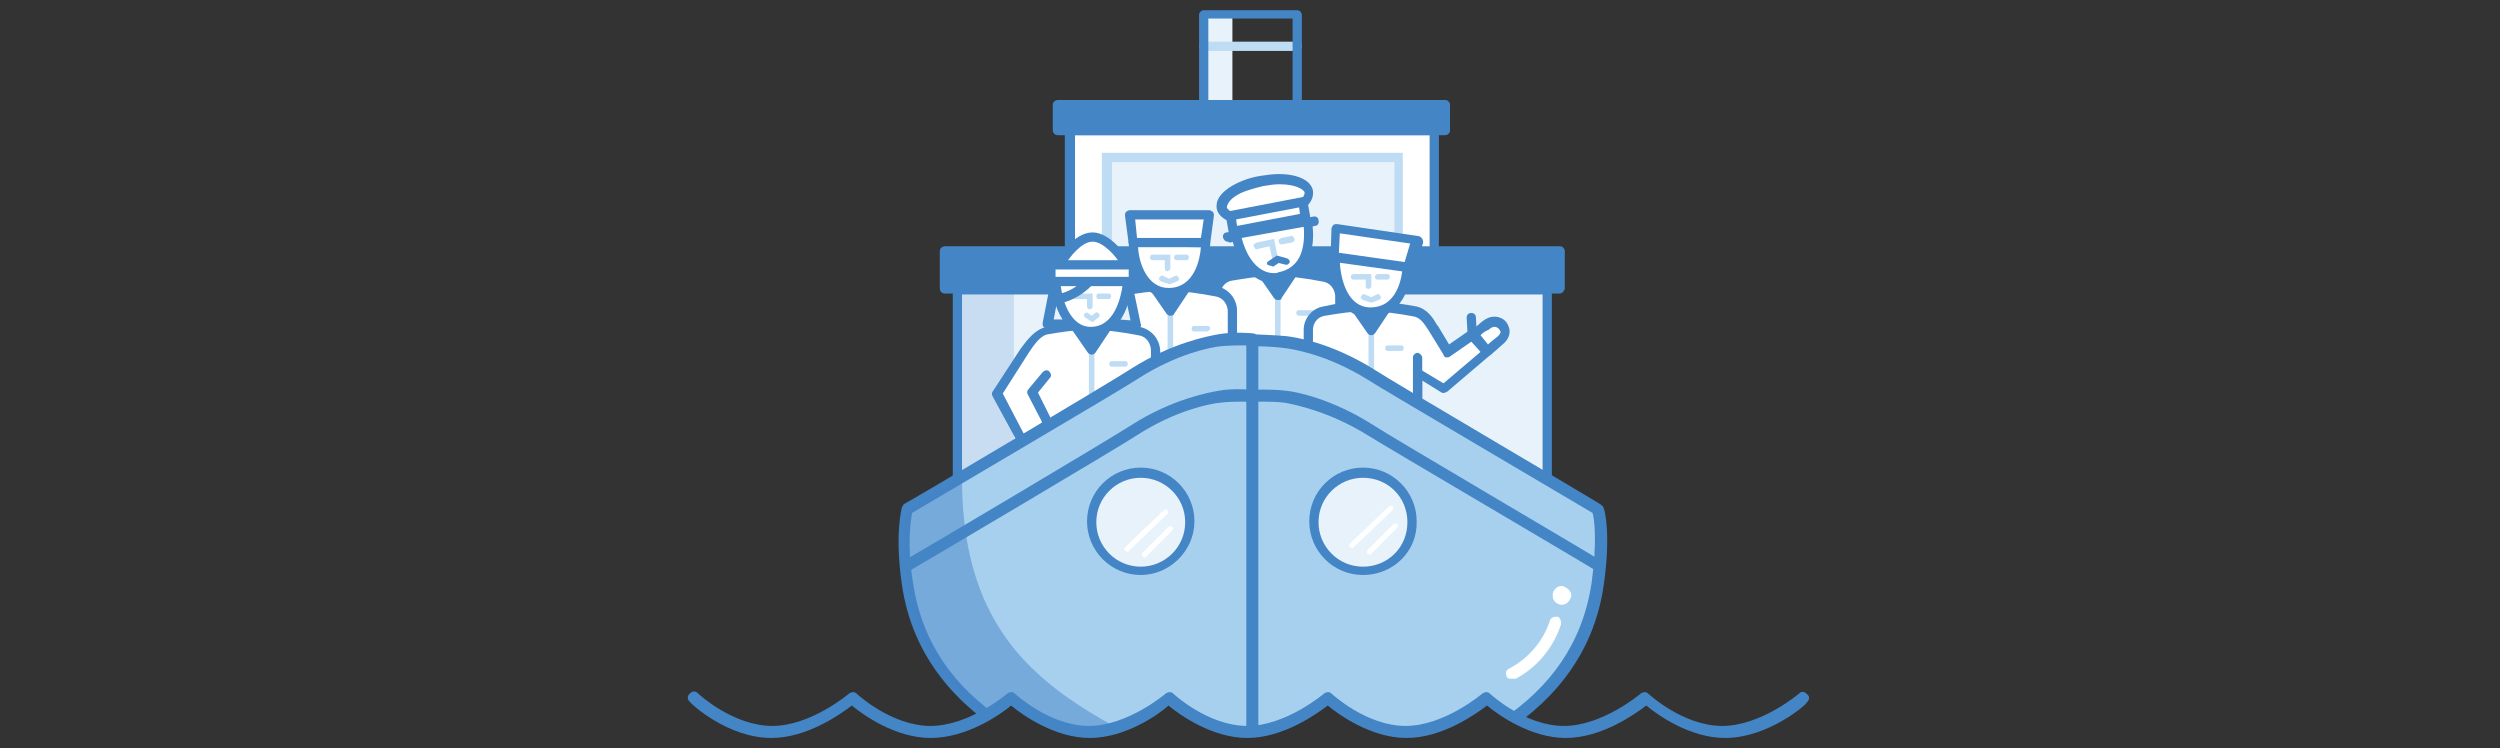 <svg xmlns="http://www.w3.org/2000/svg" xmlns:xlink="http://www.w3.org/1999/xlink" width="270" height="80.8" viewBox="0 0 270 80.8"><rect x="0" y="0" width="270" height="80.8" fill="#333333" stroke="none"/><path fill="#FFF" d="M115.6 14.1H155v30.7h-39.4z"/><path fill="#4485C6" d="M154.9 45.3h-39.4c-.3 0-.5-.3-.5-.5V14.1c0-.3.3-.5.5-.5h39.4c.3 0 .5.3.5.5v30.7c0 .3-.2.5-.5.5zm-38.8-1h38.3V14.6h-38.3v29.7z"/><path fill="#E7F2FB" d="M119.6 17h31.5v14.1h-31.5z"/><path fill="#BEDCF4" d="M151.5 31.7H119V16.5h32.5v15.2zm-31.4-1h30.5V17.5h-30.5v13.2z"/><g fill="#4485C6"><path d="M114.1 11.4H156v2.8h-41.9z"/><path d="M156.1 14.6h-41.9c-.3 0-.5-.3-.5-.5v-2.8c0-.3.3-.5.5-.5h41.9c.3 0 .5.3.5.5v2.8c0 .3-.3.5-.5.5zm-41.5-1h40.9v-1.8h-40.9v1.8z"/></g><path fill="#E7F2FB" d="M130 1.6h3.1v9.2H130z"/><path fill="none" d="M130 5h10.1"/><path fill="#BEDCF4" d="M140.1 5.5H130c-.3 0-.5-.3-.5-.5s.3-.5.5-.5h10.1c.3 0 .5.3.5.5s-.2.5-.5.5z"/><path fill="#4485C6" d="M140.1 12.1H130c-.3 0-.5-.3-.5-.5v-10c0-.3.3-.5.5-.5h10.1c.3 0 .5.3.5.5v10c0 .3-.2.5-.5.5zm-9.6-1.1h9.1V2h-9.1v9z"/><g fill="#4485C6"><path d="M102 27.1h66.5v4.1H102z"/><path d="M168.4 31.7H102c-.3 0-.5-.3-.5-.5v-4.1c0-.3.3-.5.5-.5h66.5c.3 0 .5.3.5.5v4.1c-.1.3-.3.5-.6.5zm-65.9-1H168v-3.1h-65.5v3.1z"/></g><path fill="#E7F2FB" d="M103.4 33.7v-2.4h63.7v29.8h-63.7V33.7"/><path fill="#4485C6" d="M167.1 61.6h-63.7c-.3 0-.5-.3-.5-.5V31.3c0-.3.3-.5.5-.5h63.7c.3 0 .5.3.5.5v29.8c0 .3-.2.5-.5.5zm-63.2-1h62.7V31.8h-62.7v28.8z"/><path fill="#FFF" d="M131.2 40.9v-9.1c0-.9.7-1.8 1.7-2 1.3-.3 3.2-.6 4.7-.6 1.6 0 3.8.3 5.3.6 1 .2 1.8 1 1.8 2v9.4"/><path fill="#4485C6" d="M144.7 41.8c-.3 0-.5-.3-.5-.5v-9.4c-.1-.8-.6-1.4-1.4-1.5-1.5-.3-3.6-.6-5.2-.6-1.5 0-3.3.3-4.5.5-.8.1-1.3.8-1.3 1.5v9.1c0 .3-.3.5-.5.5s-.5-.3-.5-.5v-9.1c0-1.2.9-2.3 2.1-2.5 1.3-.3 3.2-.6 4.7-.6 1.6 0 3.8.3 5.4.6 1.3.3 2.1 1.3 2.2 2.5v9.4c0 .3-.2.6-.5.6z"/><path fill="#BEDCF4" d="M141.7 34.1h-1.4c-.2 0-.3-.1-.3-.3s.1-.3.3-.3h1.4c.2 0 .3.1.3.3s-.2.3-.3.3zM138 38.9c-.2 0-.3-.1-.3-.3V32c0-.2.1-.3.3-.3s.3.1.3.3v6.6c.1.1-.1.3-.3.3z"/><g fill="#4485C6"><path d="M136.4 29.6l1.6 2.3 1.6-2.4"/><path d="M138 32.4c-.2 0-.3-.1-.4-.2l-1.6-2.3c-.2-.3-.1-.6.1-.7.3-.2.6-.1.7.1L138 31l1.2-1.8c.1-.3.4-.3.7-.1.3.1.3.4.1.7l-1.6 2.4c0 .2-.2.2-.4.2z"/></g><ellipse transform="matrix(-.183 -.983 .983 -.183 140.334 159.945)" fill="#FFF" cx="136.7" cy="21.6" rx="2.1" ry="4.8"/><path fill="#4485C6" d="M135.1 24.3c-2.1 0-3.5-.7-3.7-1.8-.1-.8.3-1.5 1.3-2.2.9-.6 2.1-1.1 3.4-1.3.7-.1 1.3-.2 2-.2 2.1 0 3.5.7 3.7 1.8.1.8-.3 1.5-1.3 2.2-.9.6-2.1 1.1-3.4 1.3-.7.2-1.3.2-2 .2zm3.1-4.4c-.6 0-1.2.1-1.8.2-1.2.3-2.3.6-3 1.1-.6.4-.9.9-.9 1.2.1.4 1.1.9 2.7.9.6 0 1.2-.1 1.8-.2 1.2-.3 2.3-.6 3-1.1.6-.4.9-.9.9-1.2-.1-.4-1.1-.9-2.7-.9z"/><path fill="none" d="M132.6 25.6l9.2-1.7"/><path fill="#4485C6" d="M132.6 26.1c-.3 0-.4-.2-.5-.4-.1-.3.1-.6.4-.6l9.3-1.7c.3-.1.6.1.6.4.1.3-.1.6-.4.6l-9.2 1.8-.2-.1z"/><g><path fill="#FFF" d="M141.022 23.537l-7.767 1.443-.31-1.672 7.767-1.442z"/><path fill="#4485C6" d="M133.2 25.5c-.3 0-.4-.2-.5-.4l-.3-1.7c0-.1 0-.3.1-.4s.2-.2.3-.2l7.8-1.5c.3-.1.6.1.6.4l.3 1.7c0 .1 0 .3-.1.4-.1.1-.2.2-.3.2l-7.9 1.5zm.3-1.8l.1.7 6.8-1.3-.1-.7-6.8 1.3z"/></g><g><path fill="#FFF" d="M141.1 24.1c.4 2.3.1 5.4-3 6-2.7.5-4.3-2.5-4.7-4.7l7.7-1.3z"/><path fill="#4485C6" d="M137.6 30.6c-2.5 0-4.2-2.6-4.6-5.2 0-.1 0-.3.1-.4s.2-.2.3-.2l7.7-1.3c.3-.1.5.1.6.4.1.8.3 2.4-.3 3.9s-1.6 2.4-3.2 2.6c-.2.2-.3.2-.6.2zm-3.5-4.9c.4 1.6 1.5 3.8 3.5 3.8.2 0 .3 0 .5-.1 1.1-.2 2-.9 2.4-2 .3-.8.4-1.8.3-2.9l-6.7 1.2z"/><g fill="#BEDCF4"><path d="M137.7 28.2c-.1 0-.3-.1-.3-.3l-.3-1.3-1.3.3c-.2.1-.3-.1-.4-.3-.1-.2.1-.3.3-.4l1.9-.4.4 2c0 .2-.1.4-.3.4zM138.4 26.4c-.1 0-.3-.1-.3-.3-.1-.2.1-.3.3-.4l1-.2c.2-.1.3.1.4.3.1.2-.1.3-.3.4l-1.1.2z"/></g><path fill="#4485C6" d="M137.2 28.7c-.1 0-.2-.1-.3-.1-.1-.1-.1-.3.1-.4l.9-.6 1.1.3c.2.1.3.2.3.4-.1.2-.2.3-.4.3l-.8-.2-.6.4c-.2-.1-.2-.1-.3-.1z"/></g><path opacity=".19" fill="#4485C6" d="M109.5 30.9h-6.1v26.6h6.1"/><g><path fill="#FFF" d="M141.3 44.7v-9.1c0-.9.7-1.8 1.7-2 1.3-.3 3.2-.6 4.7-.6 1.6 0 3.8.3 5.3.6 1 .2 1.5 1.1 1.9 1.8l1.5 2.5 2.7-1.8 1.6 1.9-4.7 4-2.8-1.7V43"/><path fill="#4485C6" d="M141.3 45.2c-.3 0-.5-.3-.5-.5v-9.1c0-1.2.9-2.3 2.1-2.5 1.3-.3 3.2-.6 4.7-.6 1.6 0 3.8.3 5.4.6 1.2.3 1.8 1.3 2.2 2l.1.1 1.2 2 2.3-1.6c.2-.1.5-.1.7.1l1.6 1.9c.1.1.1.3.1.4 0 .1-.1.3-.2.3l-4.7 4c-.2.1-.4.2-.6.1l-2.1-1.3v1.8c0 .3-.3.5-.5.5-.3 0-.5-.3-.5-.5v-2.6c0-.2.1-.4.3-.4.1-.1.4-.1.5 0l2.5 1.5 4-3.4-1-1.1-2.3 1.6c-.1.1-.3.1-.4.1-.1 0-.3-.1-.3-.3l-1.6-2.6c-.4-.6-.8-1.3-1.5-1.5-1.5-.3-3.6-.6-5.2-.6-1.5 0-3.3.3-4.5.5-.8.1-1.3.8-1.3 1.5v9.1c0 .3-.2.5-.5.5z"/><path fill="#BEDCF4" d="M151.3 37.9h-1.4c-.2 0-.3-.1-.3-.3 0-.2.1-.3.3-.3h1.4c.2 0 .3.1.3.3 0 .2-.1.3-.3.3zM148.1 42.6c-.2 0-.3-.1-.3-.3v-6.6c0-.2.1-.3.3-.3s.3.1.3.3v6.6c0 .2-.1.3-.3.3z"/><g fill="#4485C6"><path d="M146.5 33.4l1.6 2.3 1.6-2.4"/><path d="M148.1 36.2c-.2 0-.3-.1-.4-.2l-1.6-2.3c-.2-.3-.1-.6.1-.7.3-.2.6-.1.7.1l1.2 1.7 1.2-1.8c.1-.3.4-.3.7-.1.3.1.3.4.1.7l-1.6 2.4c-.1.1-.2.2-.4.2z"/></g><path fill="#FFF" d="M151.9 28.4c0 2.3-.9 5.4-4 5.4-2.8 0-3.8-3.2-3.8-5.5l.5-1 7.3 1.1z"/><path fill="#4485C6" d="M147.9 34.3c-3.2 0-4.3-3.6-4.3-6 0-.1 0-.1.1-.2l.5-1c.1-.2.3-.3.6-.3l7.3 1.2c.3.1.4.3.4.5-.1 2.6-1.2 5.8-4.6 5.8zm-3.2-6c.1 2 .9 4.9 3.3 4.9 2.9 0 3.4-3.2 3.5-4.4l-6.5-1.1-.3.6z"/><g fill="#BEDCF4"><path d="M147.8 31.2c-.2 0-.3-.1-.3-.3v-.7h-1.3c-.2 0-.3-.1-.3-.3 0-.2.1-.3.3-.3h1.9v1.3c0 .2-.2.3-.3.3zM149.8 30.2h-1c-.2 0-.3-.1-.3-.3 0-.2.1-.3.3-.3h1c.2 0 .3.1.3.3 0 .2-.1.3-.3.3z"/></g><path fill="#FFF" d="M152.1 28.9l-8-1.1.1-3.1 8.7 1.2"/><path fill="#4485C6" d="M152.1 29.4l-8-1.1c-.3-.1-.4-.3-.4-.5l.1-3.1c0-.1.1-.3.2-.4.1-.1.3-.1.4-.1l8.8 1.3c.1 0 .3.1.4.3.1.1.1.3.1.4l-.9 3c-.3.1-.5.2-.7.2zm-7.5-2.1l7.1 1 .6-2-7.6-1.1-.1 2.1z"/><path fill="#BEDCF4" d="M148.1 32.7l-.9-.3c-.2-.1-.3-.3-.2-.4.1-.2.3-.3.4-.2l.7.3.6-.3c.2-.1.3 0 .4.2.1.2 0 .3-.2.4l-.8.3z"/><g><path fill="#FFF" d="M159.2 36.1s.4-.4 1.2-1.1c1.4-1.1 2.8.6 1.6 1.5-1.3 1.1-1.5 1.3-1.5 1.3l-1.3-1.7z"/><path fill="#4485C6" d="M160.6 38.5c-.2 0-.3-.1-.4-.2l-1.5-1.8c-.2-.2-.1-.5.1-.7 0 0 .5-.4 1.3-1.1.4-.3.8-.5 1.3-.5.7 0 1.3.4 1.5 1 .3.6.1 1.3-.4 1.8-1.2 1.1-1.5 1.3-1.5 1.3-.2.1-.3.2-.4.2zm-.7-2.3l.8 1c.2-.2.6-.5 1.1-.9.3-.3.3-.5.2-.6-.1-.2-.3-.4-.6-.4-.2 0-.4.1-.6.3-.5.2-.7.4-.9.6z"/></g><g><path fill="none" d="M159 34.3v1.8"/><path fill="#4485C6" d="M159 36.6c-.3 0-.5-.2-.5-.5l-.1-1.8c0-.3.2-.5.5-.5s.5.2.5.5l.1 1.8c0 .3-.1.5-.5.5z"/></g><g><path fill="none" d="M153.1 38.5V43"/><path fill="#4485C6" d="M153.1 43.5c-.3 0-.5-.3-.5-.5v-4.4c0-.3.3-.5.5-.5s.5.3.5.5V43c0 .2-.2.5-.5.5z"/></g></g><g><path fill="#FFF" d="M119.6 42.6v-9.1c0-.9.7-1.8 1.7-2 1.3-.3 3.2-.6 4.7-.6 1.6 0 3.8.3 5.3.6 1 .2 1.8 1 1.8 2v10.8"/><path fill="#4485C6" d="M133.1 44.8c-.3 0-.5-.3-.5-.5V33.5c-.1-.8-.6-1.4-1.4-1.5-1.5-.3-3.6-.6-5.2-.6-1.5 0-3.3.3-4.5.5-.8.1-1.3.8-1.3 1.5v9.1c0 .3-.3.5-.5.5-.3 0-.5-.3-.5-.5v-9.1c0-1.2.9-2.3 2.1-2.5 1.3-.3 3.2-.6 4.7-.6 1.6 0 3.8.3 5.4.6 1.3.3 2.1 1.3 2.2 2.5v10.8c0 .4-.3.6-.5.6z"/><path fill="#BEDCF4" d="M130.3 35.8H129c-.2 0-.3-.1-.3-.3 0-.2.1-.3.3-.3h1.4c.2 0 .3.1.3.3 0 .1-.2.3-.4.3zM126.4 40.5c-.2 0-.3-.1-.3-.3v-6.6c0-.2.1-.3.3-.3s.3.1.3.3v6.6c0 .2-.1.3-.3.3z"/><g fill="#4485C6"><path d="M124.8 31.3l1.6 2.3 1.6-2.4"/><path d="M126.4 34.1c-.2 0-.3-.1-.4-.2l-1.6-2.3c-.2-.3-.1-.6.1-.7.3-.2.6-.1.7.1l1.2 1.7 1.2-1.8c.1-.3.4-.3.7-.1.3.1.3.4.1.7l-1.6 2.4c0 .1-.2.2-.4.2z"/></g><g><path fill="#FFF" d="M130.2 26.2c0 2.3-.9 5.4-4 5.4-2.8 0-3.8-3.2-3.8-5.5l7.8.1z"/><path fill="#4485C6" d="M126.2 32.1c-3.2 0-4.3-3.6-4.3-6 0-.1.1-.3.1-.4.1-.1.3-.1.4-.1l7.8.1c.3 0 .5.3.5.5 0 2.8-1.2 5.9-4.5 5.9zm-3.3-5.5c.1 2 1.1 4.5 3.3 4.5 2.8 0 3.4-3.1 3.5-4.4l-6.8-.1z"/><g fill="#BEDCF4"><path d="M126.1 29.3c-.2 0-.3-.1-.3-.3v-.9h-1.3c-.2 0-.3-.1-.3-.3s.1-.3.3-.3h1.9V29c0 .1-.2.3-.3.3zM128.1 28.1h-1c-.2 0-.3-.1-.3-.3s.1-.3.3-.3h1c.2 0 .3.1.3.3s-.1.3-.3.3z"/></g></g><g><path fill="#FFF" d="M130.2 26.2h-7.9l-.3-3h8.6"/><path fill="#4485C6" d="M130.2 26.7h-7.8c-.3 0-.4-.2-.5-.4l-.4-3c0-.1 0-.3.1-.4.1-.1.3-.2.4-.2h8.6c.1 0 .3.1.4.2.1.1.1.3.1.4l-.4 3c-.1.3-.3.4-.5.4zm-7.4-1h6.9l.3-2h-7.4l.2 2z"/></g><path fill="#BEDCF4" d="M126.3 30.7l-.9-.3c-.2-.1-.3-.3-.2-.4.1-.2.3-.3.4-.2l.7.3.6-.3c.2-.1.3 0 .4.2.1.2 0 .3-.2.4l-.8.3z"/></g><g><path fill="#FFF" d="M124.8 47.1v-9.4c-.1-1-.8-1.8-1.8-2-1.5-.3-3.7-.6-5.3-.6-1.5 0-3.3.3-4.7.6-1 .2-1.8 1.1-2.4 2.1l-3 4.6L110 47"/><path fill="#4485C6" d="M124.8 47.6c-.3 0-.5-.3-.5-.5v-9.4c-.1-.8-.6-1.4-1.4-1.5-1.5-.3-3.6-.6-5.2-.6-1.5 0-3.3.3-4.5.5-.8.1-1.5 1.1-2.1 2l-2.8 4.4 2.3 4.4c.1.3.1.6-.2.7-.3.1-.6.1-.7-.2l-2.5-4.6c-.1-.2-.1-.4 0-.5l3-4.6c.8-1.1 1.6-2.1 2.8-2.4 1.3-.3 3.2-.6 4.7-.6 1.6 0 3.8.3 5.4.6 1.3.3 2.1 1.3 2.2 2.5v9.4c0 .2-.2.4-.5.4z"/><path fill="#BEDCF4" d="M117.9 44.7c-.2 0-.3-.1-.3-.3v-6.6c0-.2.1-.3.3-.3.2 0 .3.1.3.3v6.6c0 .2-.1.3-.3.3z"/><g fill="#4485C6"><path d="M116.3 35.4l1.6 2.4 1.6-2.4"/><path d="M117.9 38.3c-.2 0-.3-.1-.4-.2l-1.6-2.3c-.2-.3-.1-.6.1-.7.3-.2.6-.1.7.1l1.2 1.7 1.2-1.8c.1-.3.4-.3.7-.1.3.1.3.4.1.7l-1.6 2.4c-.1.1-.2.2-.4.2z"/></g><path fill="#E7F2FB" d="M115 30.2l.3 4.7-2.2.1.9-4.6"/><path fill="#4485C6" d="M113.1 35.5c-.1 0-.3-.1-.4-.2-.1-.1-.1-.3-.1-.4l.9-4.6c.1-.2.2-.4.4-.4l1-.3c.1-.1.3 0 .4.1.1.1.2.3.2.4l.3 4.8c0 .1-.1.3-.1.4-.1.1-.3.2-.4.2h-2.2zm1.4-4.7l-.7 3.7h1l-.2-3.7h-.1z"/><path fill="#E7F2FB" d="M120.8 30.7l-.5 4.3 2.5.1-1-4.4"/><path fill="#4485C6" d="M122.8 35.6l-2.5-.1c-.1 0-.3-.1-.4-.2-.1-.1-.1-.3-.1-.4l.4-4.2c0-.3.3-.4.5-.4h1.1c.3 0 .4.2.5.4l.9 4.3c.1.1 0 .3-.1.4-.1.1-.2.2-.3.2zm-2-1.1l1.3.1-.7-3.3h-.2l-.4 3.2z"/><path fill="#FFF" d="M121.8 29.8c0 2.3-.9 6-4 6-2.8 0-3.8-3.8-3.8-6.1l7.8.1z"/><path fill="#4485C6" d="M117.8 36.3c-3.2 0-4.3-4-4.3-6.6 0-.1.1-.3.1-.4.1-.1.3-.1.4-.1l7.8.1c.3 0 .5.3.5.5 0 2.2-.9 6.5-4.5 6.5zm-3.3-6.1c.1 2 1 5.1 3.3 5.1 2.5 0 3.3-3 3.5-5l-6.8-.1z"/><g fill="#BEDCF4"><path d="M117.7 33.4c-.2 0-.3-.1-.3-.3v-.8h-1.3c-.2 0-.3-.1-.3-.3 0-.2.1-.3.3-.3h1.9v1.5s-.1.2-.3.2zM119.7 32.3h-1c-.2 0-.3-.1-.3-.3 0-.2.1-.3.3-.3h1c.2 0 .3.1.3.3 0 .2-.1.3-.3.3z"/></g><g><path fill="#FFF" d="M114.6 32.2s1.8-.3 3.3-2.1"/><path fill="#4485C6" d="M114.6 32.7c-.3 0-.4-.2-.5-.4-.1-.3.1-.5.4-.6.1 0 1.6-.3 3-1.9.2-.2.5-.3.7-.1.2.2.3.5.1.7-1.6 1.9-3.5 2.3-3.6 2.3h-.1z"/></g><g><path fill="#FFF" d="M114.6 28.3s1.6-2.6 3.3-2.6 3.5 2.6 3.5 2.6"/><path fill="#4485C6" d="M121.4 28.8c-.2 0-.3-.1-.4-.3-.4-.7-1.8-2.4-3-2.4s-2.5 1.7-2.9 2.4c-.1.3-.4.3-.7.2-.3-.1-.3-.4-.2-.7.1-.1 1.7-2.9 3.8-2.9 2 0 3.8 2.8 3.9 2.9.1.3.1.6-.2.7-.1.1-.2.1-.3.1z"/></g><g><path fill="#FFF" d="M113.4 28.6h9v1.8h-9z"/><path fill="#4485C6" d="M122.4 30.9h-9c-.3 0-.5-.3-.5-.5v-1.8c0-.3.3-.5.5-.5h9c.3 0 .5.3.5.5v1.8c0 .3-.2.5-.5.5zm-8.4-1h7.9v-.8H114v.8z"/></g><path fill="#BEDCF4" d="M118 34.8l-.8-.5c-.1-.1-.2-.3-.1-.4.1-.1.3-.2.4-.1l.4.3.4-.3c.1-.1.3-.1.4.1.1.1.1.3-.1.4l-.6.5z"/><g><path fill="#FFF" d="M112.9 40.6l-1.5 1.8 1.5 2.9"/><path fill="#4485C6" d="M112.9 45.8c-.2 0-.4-.1-.4-.3l-1.5-2.9c-.1-.2-.1-.4.1-.6l1.5-1.8c.2-.2.5-.3.7-.1.2.2.3.5.1.7l-1.3 1.6 1.3 2.6c.1.3 0 .6-.2.7-.2.1-.3.1-.3.1z"/></g><path fill="#BEDCF4" d="M121.5 39.6h-1.4c-.2 0-.3-.1-.3-.3 0-.2.1-.3.3-.3h1.4c.2 0 .3.1.3.3 0 .2-.1.3-.3.3z"/></g><g><defs><path id="a" d="M177.8 75.4s-4.2 3.7-8.7 3.7c-4.5 0-8.4-3.7-8.4-3.7s-4.2 3.7-8.7 3.7-8.4-3.7-8.4-3.7-4.2 3.7-8.7 3.7-8.4-3.7-8.4-3.7-4.2 3.7-8.7 3.7c-4.5 0-8.4-3.7-8.4-3.7s-4.2 3.7-8.7 3.7-8.4-3.7-8.4-3.7V33.1h85.5v42.3z"/></defs><clipPath id="b"><use xlink:href="#a" overflow="visible"/></clipPath><g clip-path="url(#b)"><path fill="#A7D0EF" d="M135.3 36.7s-2-.1-3.6.1c-.6.1-4.5.6-9.1 3.6C120.6 41.6 98 55 98 55s-.8 2.5 0 8c2.1 15.1 17.8 19.6 26.1 21.7 8.7 2.2 11.2 7.1 11.2 7.1V36.7z"/><path fill="#4485C6" d="M135.3 92.5c-.3 0-.4-.1-.6-.4 0-.1-2.5-4.7-10.7-6.8-6.6-1.6-24.3-6.1-26.6-22.2-.8-5.5 0-8.2 0-8.3.1-.1.1-.3.3-.4.3-.1 22.7-13.4 24.5-14.6 4.4-2.8 8.3-3.5 9.4-3.7 1.7-.3 3.7-.1 3.7-.1.3 0 .6.3.6.6v55.1c-.1.5-.3.8-.6.8zM98.5 55.4c-.1.7-.6 3.2.1 7.5 2 13.6 14.8 18.5 25.7 21.2 5.7 1.5 8.9 4 10.3 5.8V37.3c-.7 0-1.8 0-2.8.1-1 .1-4.7.8-8.9 3.5-1.8 1.2-21.9 13-24.4 14.5z"/><path opacity=".5" fill="#4485C6" d="M103.9 51.5C101.4 53 98 55 98 55s-.8 2.5 0 8c2.1 15.1 17.8 19.6 26.1 21.7 8.7 2.2 11.2 7.1 11.2 7.1s-.6-4.4-4.5-7.3c-10.6-7.5-27-9.9-26.9-33z"/><path fill="#A7D0EF" d="M135.3 36.7s2.5.1 3.6.2c.8.1 4.5.6 9.1 3.5 1.9 1.2 24.5 14.6 24.5 14.6s.8 2.5 0 8c-2.1 15.1-17.8 19.6-26.1 21.7-8.7 2.2-11.2 7.1-11.2 7.1l.1-55.1z"/><path fill="#4485C6" d="M135.3 92.5h-.1c-.3-.1-.5-.3-.5-.6V36.7c0-.2.1-.3.2-.4s.3-.2.4-.2c.1 0 2.5.1 3.6.2.8.1 4.7.6 9.5 3.6 1.8 1.2 24.3 14.4 24.5 14.6.1.1.3.2.3.4.1.1.8 2.8 0 8.3-2.3 16.1-20 20.6-26.6 22.2-8.3 2.1-10.7 6.7-10.7 6.8-.2.1-.4.3-.6.3zm.6-55.1v52.5c1.5-1.7 4.6-4.4 10.3-5.8 10.9-2.7 23.7-7.6 25.7-21.2.6-4.4.3-6.8.1-7.5-2.5-1.5-22.6-13.3-24.3-14.4-4.5-2.8-8.2-3.3-8.9-3.4-.8-.1-2.1-.2-2.9-.2z"/><g fill="#FFF"><path d="M163.1 73.3c-.2 0-.4-.1-.4-.3-.1-.3-.1-.6.3-.8 2.1-1.1 3.7-3 4.4-5.2.1-.3.4-.4.8-.4.3.1.4.4.4.8-.8 2.5-2.6 4.7-4.9 5.9h-.6zM168.5 65.3c-.4-.1-.8-.4-.8-.9v-.3c.1-.5.6-.9 1.1-.8.3.1.6.3.8.6.1.2.1.3.1.5-.2.6-.6 1-1.2.9z"/></g></g></g><path fill="#4485C6" d="M98.3 61.6l-.6-1.1c.3-.1 22.7-13.4 24.5-14.6 4.4-2.8 8.3-3.5 9.4-3.7 1.6-.3 3.6-.1 3.7-.1l-.1 1.3s-1.9-.1-3.5.1c-1 .1-4.7.8-8.9 3.5-1.8 1.2-23.6 14.1-24.5 14.6zM172.3 61.6c-.9-.6-22.7-13.4-24.6-14.6-4.2-2.6-7.9-3.3-8.9-3.5-1.6-.2-3.4-.1-3.5-.1l-.1-1.3c.1 0 2-.1 3.7.1 1.1.1 5 .9 9.4 3.7 1.8 1.2 24.3 14.4 24.5 14.6l-.5 1.1z"/><g><circle fill="#E7F2FB" cx="123.2" cy="56.4" r="5.3"/><path fill="#4485C6" d="M123.2 62.1c-3.2 0-5.8-2.6-5.8-5.8 0-3.2 2.6-5.8 5.8-5.8s5.8 2.6 5.8 5.8c0 3.2-2.7 5.8-5.8 5.8zm0-10.5c-2.6 0-4.8 2.1-4.8 4.8 0 2.6 2.1 4.8 4.8 4.8 2.6 0 4.8-2.1 4.8-4.8 0-2.7-2.2-4.8-4.8-4.8z"/><g><circle fill="#E7F2FB" cx="147.2" cy="56.4" r="5.3"/><path fill="#4485C6" d="M147.2 62.1c-3.2 0-5.8-2.6-5.8-5.8 0-3.2 2.6-5.8 5.8-5.8s5.8 2.6 5.8 5.8c.1 3.2-2.5 5.8-5.8 5.8zm0-10.5c-2.6 0-4.8 2.1-4.8 4.8 0 2.6 2.1 4.8 4.8 4.8s4.8-2.1 4.8-4.8c0-2.7-2.1-4.8-4.8-4.8z"/></g></g><path fill="#4485C6" d="M186.3 79.7c-3.8 0-7.3-2.5-8.5-3.5-1.2.9-4.8 3.5-8.7 3.5-3.8 0-7.3-2.5-8.5-3.5-1.2.9-4.8 3.5-8.7 3.5-3.8 0-7.3-2.5-8.5-3.5-1.2.9-4.8 3.5-8.7 3.5-3.8 0-7.3-2.5-8.5-3.5-1.1 1-4.7 3.5-8.5 3.5s-7.3-2.5-8.5-3.5c-1.2 1-4.8 3.5-8.7 3.5-3.8 0-7.3-2.5-8.5-3.5-1.2.9-4.8 3.5-8.7 3.5-4.7 0-8.7-3.7-8.8-3.9-.3-.3-.3-.6 0-.9.3-.3.6-.3.9 0 .1.1 3.8 3.5 8 3.5s8.3-3.5 8.3-3.5c.3-.2.6-.2.8 0 .1.1 3.8 3.5 8 3.5s8.3-3.5 8.3-3.5c.3-.2.6-.2.8 0 .1.1 3.8 3.5 8 3.5s8.3-3.5 8.3-3.5c.3-.2.6-.2.8 0 .1.1 3.8 3.5 8 3.5s8.3-3.5 8.3-3.5c.3-.2.6-.2.8 0 .1.1 3.8 3.5 8 3.5s8.3-3.5 8.3-3.5c.3-.2.6-.2.8 0 .1.1 3.8 3.5 8 3.5s8.3-3.5 8.3-3.5c.3-.2.6-.2.8 0 .1.1 3.8 3.5 8 3.5s8.3-3.5 8.3-3.5c.3-.3.6-.2.9.1.3.3.2.6-.1.9.1.1-4.1 3.8-8.8 3.8z"/><path fill="#FFF" d="M148 59.9c-.1 0-.2 0-.3-.1-.1-.1-.1-.3 0-.4l2.8-2.8c.1-.1.3-.1.4 0 .1.1.1.3 0 .4l-2.8 2.8c0 .1 0 .1-.1.1zM146.1 59.2c-.1 0-.2-.1-.3-.1-.1-.1-.1-.3 0-.4l4.2-4c.1-.1.3-.1.4 0 .1.1.1.3 0 .4l-4.2 4c0 .1 0 .1-.1.1zM123.7 60.2c-.1 0-.2 0-.3-.1-.1-.1-.1-.3 0-.4l2.8-2.8c.1-.1.3-.1.4 0 .1.1.1.3 0 .4l-2.8 2.8c.1.1 0 .1-.1.1zM121.8 59.6c-.1 0-.2-.1-.3-.1-.1-.1-.1-.3 0-.4l4.2-4c.1-.1.3-.1.4 0s.1.3 0 .4l-4.2 4c.1 0 .1.1-.1.1z"/></svg>